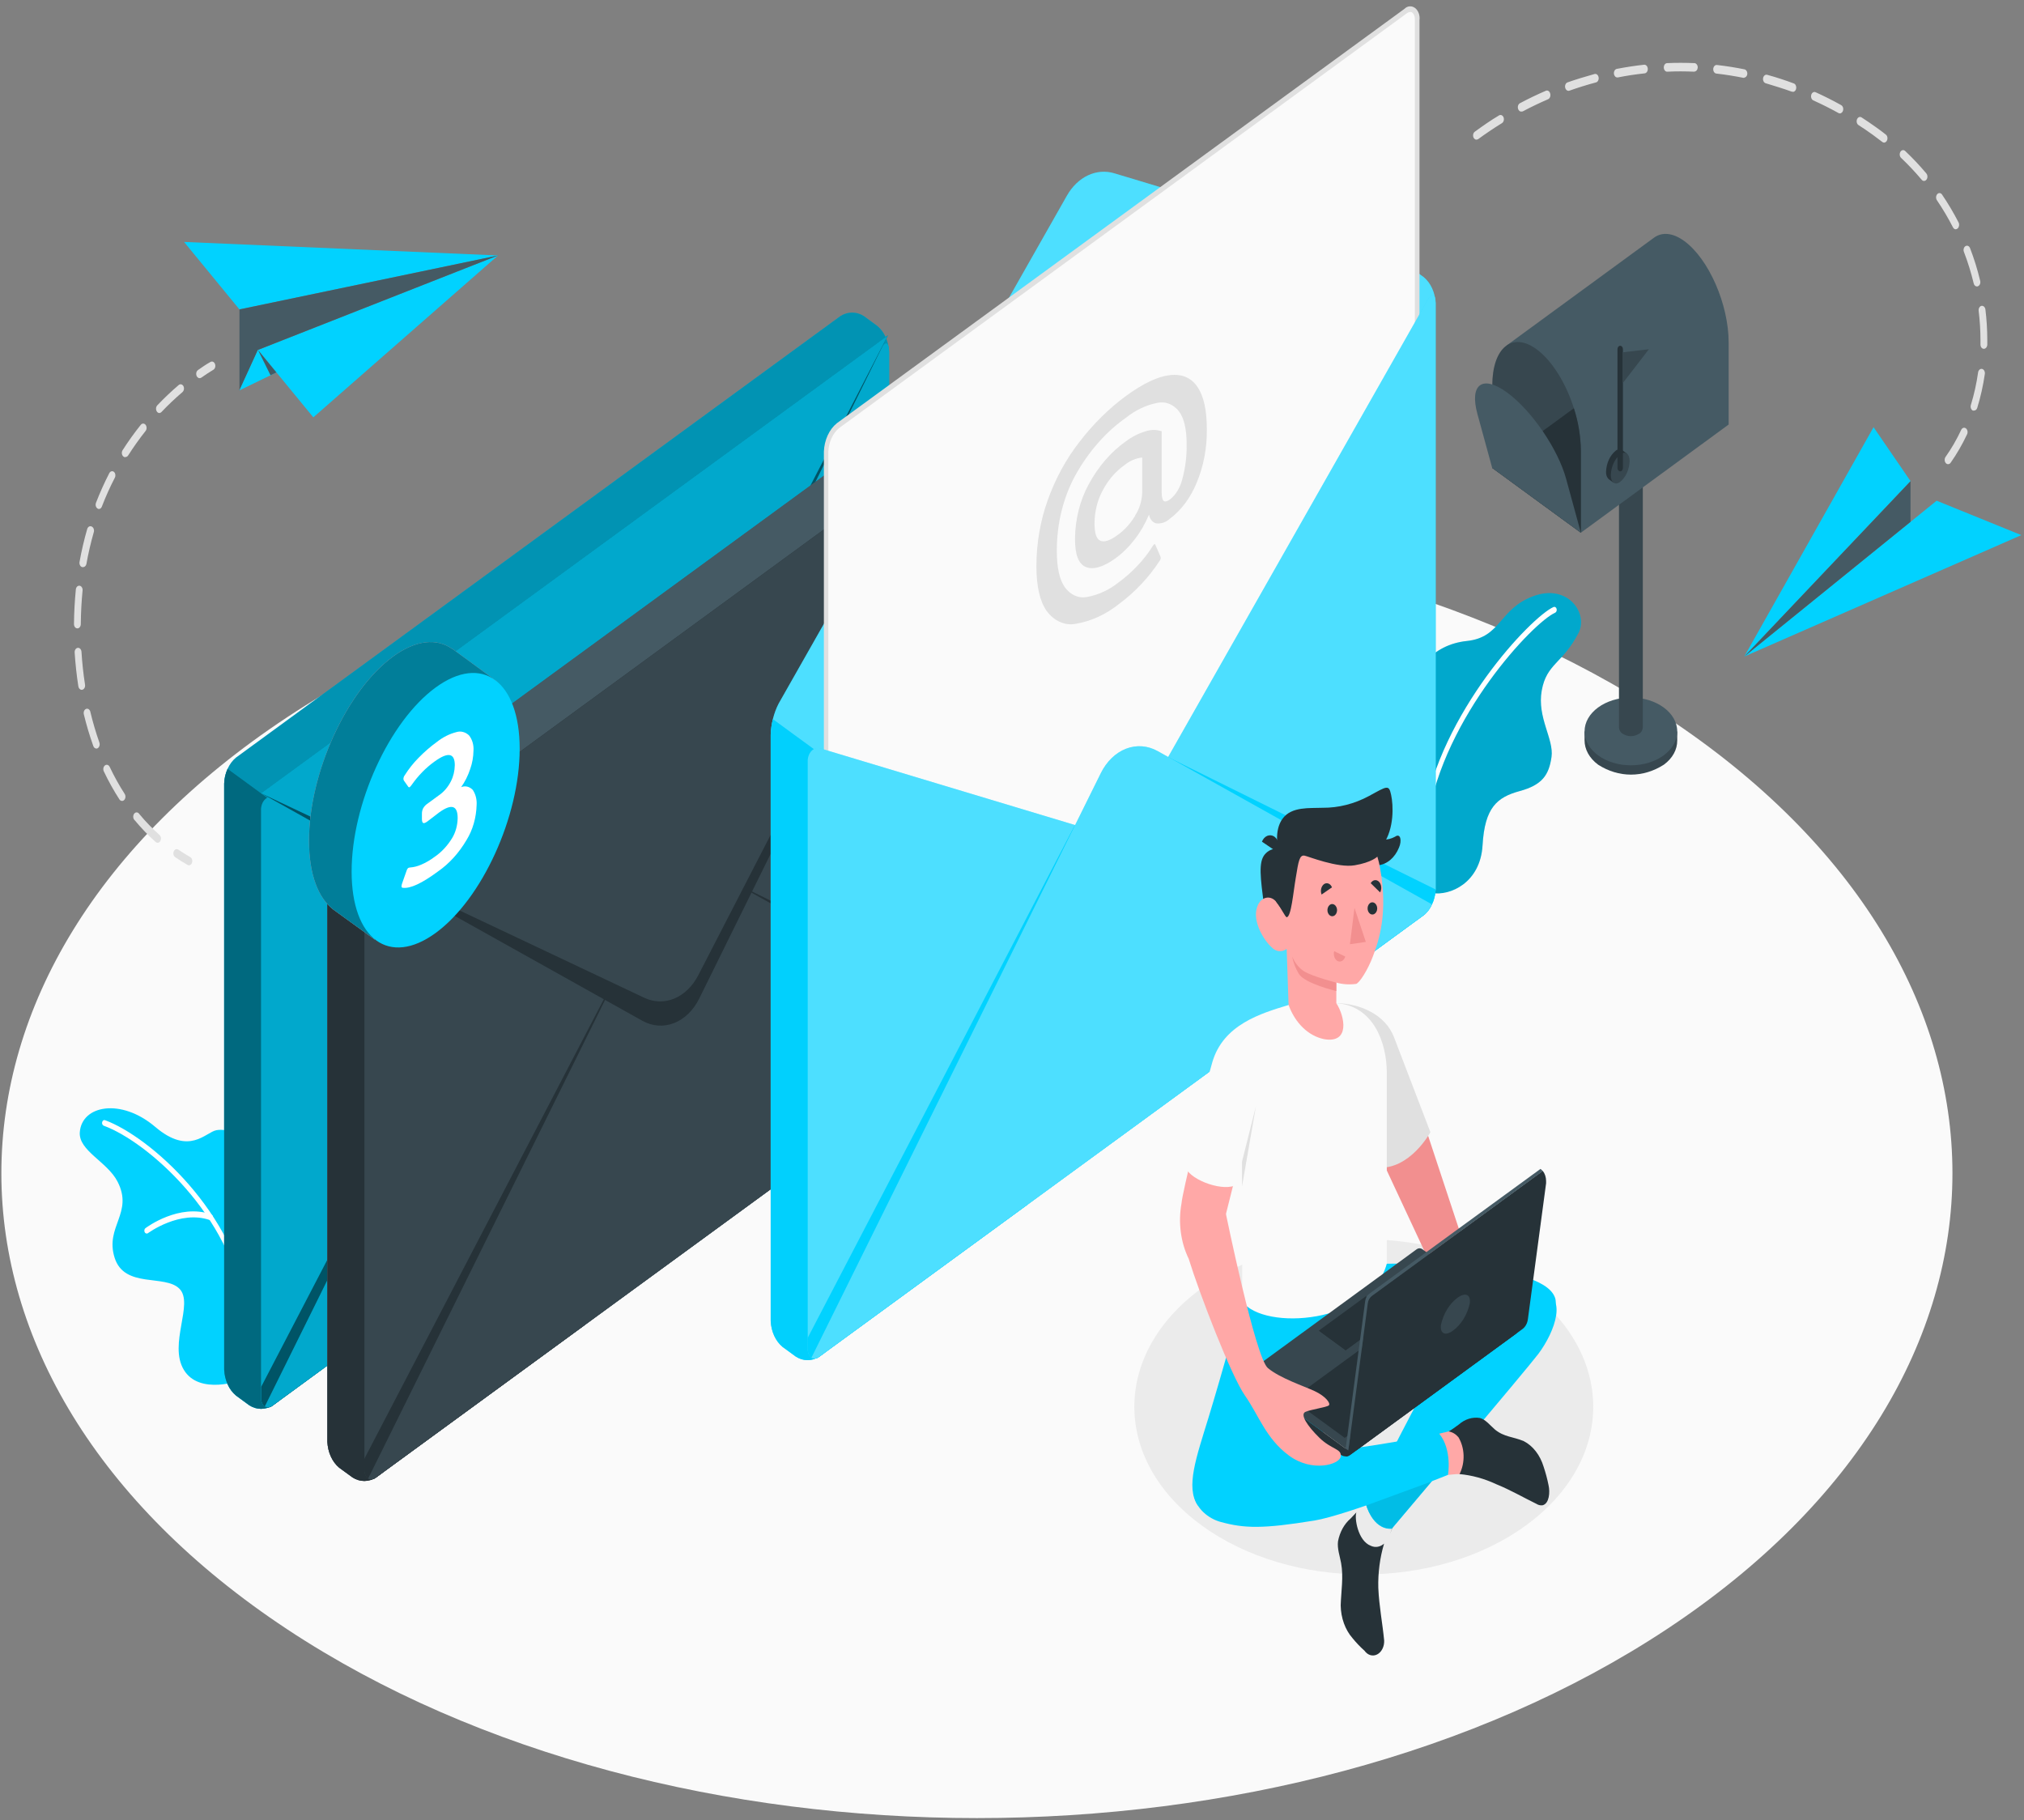 <svg width="248" height="223" viewBox="0 0 248 223" fill="none" xmlns="http://www.w3.org/2000/svg">
<rect x="0" y="0" width="248" height="223" fill="#808080" stroke="none"/>
<path d="M35.178 199.626C81.862 230.482 157.545 230.482 204.223 199.626C250.901 168.771 250.906 118.741 204.223 87.886C157.539 57.03 81.856 57.03 35.178 87.886C-11.5 118.741 -11.505 168.771 35.178 199.626Z" fill="#FAFAFA"/>
<path d="M147.226 157.853C136.245 165.868 136.245 178.874 147.226 186.896C158.208 194.919 176.003 194.919 186.984 186.896C197.966 178.874 197.96 165.868 186.984 157.853C176.009 149.837 158.202 149.83 147.226 157.853Z" fill="#EBEBEB"/>
<path d="M31.607 42.875L61.024 31.3L38.393 51.137L31.607 42.875Z" fill="#01D2FF"/>
<path d="M61.024 31.301L29.339 37.913L22.553 29.644L61.024 31.301Z" fill="#01D2FF"/>
<path d="M29.339 37.912V47.831L31.607 42.875L61.024 31.3L29.339 37.912Z" fill="#455A64"/>
<path d="M29.339 47.831L33.869 45.631L31.607 42.875L29.339 47.831Z" fill="#01D2FF"/>
<path d="M31.607 42.875L33.869 45.631L33.145 45.977L31.607 42.875Z" fill="#455A64"/>
<path d="M24.464 46.336C24.37 46.339 24.279 46.301 24.204 46.229C24.129 46.158 24.076 46.057 24.052 45.942C24.028 45.827 24.036 45.706 24.073 45.597C24.11 45.488 24.175 45.399 24.258 45.342C24.759 44.99 25.266 44.637 25.768 44.362C25.817 44.328 25.872 44.308 25.928 44.301C25.985 44.294 26.041 44.303 26.095 44.325C26.149 44.347 26.199 44.382 26.241 44.429C26.284 44.476 26.319 44.534 26.343 44.598C26.368 44.663 26.381 44.733 26.384 44.804C26.387 44.876 26.378 44.947 26.358 45.014C26.338 45.081 26.307 45.142 26.268 45.194C26.229 45.245 26.182 45.286 26.13 45.314C25.645 45.61 25.149 45.928 24.665 46.273C24.603 46.314 24.534 46.335 24.464 46.336V46.336Z" fill="#E0E0E0"/>
<path d="M19.322 103.268C19.236 103.269 19.153 103.237 19.082 103.177C18.176 102.368 17.318 101.478 16.514 100.512C16.463 100.47 16.42 100.415 16.387 100.35C16.355 100.284 16.334 100.211 16.327 100.135C16.319 100.059 16.325 99.981 16.343 99.908C16.361 99.835 16.392 99.768 16.433 99.711C16.474 99.654 16.525 99.61 16.581 99.58C16.637 99.551 16.697 99.537 16.758 99.54C16.819 99.543 16.878 99.563 16.932 99.598C16.986 99.633 17.034 99.683 17.071 99.743C17.846 100.675 18.675 101.532 19.55 102.309C19.622 102.375 19.676 102.467 19.704 102.574C19.732 102.68 19.732 102.795 19.705 102.902C19.677 103.009 19.624 103.102 19.552 103.168C19.48 103.234 19.394 103.269 19.305 103.268H19.322ZM14.954 98.136C14.892 98.137 14.831 98.12 14.775 98.088C14.719 98.055 14.67 98.006 14.631 97.946C13.929 96.862 13.29 95.714 12.72 94.513C12.662 94.392 12.645 94.248 12.671 94.111C12.698 93.974 12.766 93.856 12.862 93.783C12.957 93.71 13.071 93.688 13.179 93.722C13.288 93.756 13.381 93.842 13.438 93.963C13.988 95.122 14.602 96.229 15.277 97.276C15.347 97.384 15.38 97.522 15.369 97.661C15.359 97.799 15.306 97.927 15.221 98.016C15.147 98.096 15.052 98.139 14.954 98.136V98.136ZM11.817 91.721C11.736 91.722 11.657 91.693 11.588 91.638C11.52 91.583 11.466 91.504 11.433 91.411C10.977 90.135 10.586 88.823 10.263 87.484C10.239 87.354 10.255 87.217 10.308 87.102C10.36 86.986 10.446 86.9 10.547 86.86C10.648 86.821 10.757 86.831 10.852 86.89C10.947 86.948 11.021 87.05 11.059 87.174C11.367 88.469 11.739 89.738 12.174 90.974C12.197 91.037 12.21 91.106 12.212 91.176C12.215 91.246 12.206 91.315 12.187 91.381C12.168 91.446 12.138 91.507 12.101 91.558C12.063 91.609 12.018 91.65 11.967 91.679C11.92 91.706 11.869 91.72 11.817 91.721ZM10.006 84.524C9.91 84.523 9.816 84.479 9.742 84.401C9.668 84.322 9.618 84.214 9.6 84.094C9.387 82.724 9.236 81.34 9.148 79.949C9.139 79.808 9.175 79.669 9.247 79.562C9.319 79.455 9.422 79.389 9.533 79.378C9.644 79.366 9.753 79.411 9.838 79.503C9.923 79.594 9.975 79.724 9.984 79.864C10.066 81.216 10.211 82.56 10.419 83.889C10.43 83.957 10.43 84.028 10.42 84.096C10.409 84.164 10.388 84.229 10.358 84.287C10.327 84.345 10.287 84.394 10.242 84.433C10.195 84.471 10.144 84.497 10.09 84.51L10.006 84.524ZM9.477 76.995C9.422 76.995 9.367 76.981 9.317 76.954C9.266 76.927 9.22 76.887 9.181 76.837C9.143 76.787 9.113 76.728 9.093 76.663C9.073 76.598 9.063 76.529 9.065 76.459C9.078 75.064 9.152 73.671 9.288 72.286C9.288 72.212 9.301 72.138 9.326 72.071C9.35 72.003 9.386 71.943 9.43 71.894C9.474 71.845 9.526 71.808 9.582 71.787C9.638 71.764 9.698 71.758 9.756 71.767C9.814 71.776 9.87 71.8 9.921 71.838C9.971 71.877 10.014 71.928 10.048 71.989C10.082 72.05 10.105 72.119 10.116 72.192C10.127 72.265 10.126 72.341 10.112 72.413C9.983 73.76 9.913 75.116 9.9 76.473C9.9 76.543 9.888 76.611 9.867 76.675C9.845 76.739 9.813 76.797 9.774 76.845C9.735 76.894 9.688 76.932 9.637 76.957C9.586 76.983 9.532 76.996 9.477 76.995V76.995ZM10.157 69.487C10.125 69.494 10.093 69.494 10.062 69.487C9.954 69.457 9.861 69.374 9.801 69.256C9.742 69.139 9.721 68.996 9.744 68.86C9.989 67.494 10.301 66.15 10.681 64.835C10.699 64.766 10.728 64.703 10.767 64.649C10.805 64.596 10.852 64.553 10.905 64.523C10.957 64.493 11.013 64.477 11.071 64.476C11.128 64.475 11.185 64.489 11.238 64.517C11.291 64.542 11.341 64.579 11.383 64.628C11.425 64.677 11.458 64.737 11.482 64.802C11.505 64.868 11.518 64.939 11.519 65.011C11.52 65.084 11.51 65.155 11.488 65.222C11.123 66.494 10.821 67.794 10.586 69.114C10.558 69.228 10.501 69.328 10.423 69.395C10.345 69.463 10.251 69.496 10.157 69.487V69.487ZM12.14 62.367C12.076 62.371 12.012 62.351 11.956 62.311C11.906 62.282 11.862 62.24 11.825 62.188C11.788 62.137 11.76 62.076 11.741 62.011C11.723 61.945 11.716 61.875 11.719 61.806C11.723 61.736 11.737 61.668 11.761 61.606C12.248 60.35 12.795 59.133 13.399 57.962C13.46 57.852 13.552 57.776 13.655 57.749C13.758 57.721 13.866 57.745 13.957 57.813C14.045 57.888 14.107 58.003 14.13 58.135C14.152 58.266 14.134 58.404 14.079 58.518C13.491 59.65 12.961 60.827 12.491 62.043C12.462 62.133 12.414 62.211 12.352 62.269C12.29 62.326 12.217 62.36 12.14 62.367V62.367ZM15.344 56.023C15.251 56.024 15.16 55.984 15.088 55.91C15.044 55.867 15.008 55.813 14.981 55.752C14.954 55.691 14.937 55.624 14.931 55.554C14.925 55.485 14.929 55.414 14.945 55.347C14.96 55.28 14.986 55.217 15.021 55.163C15.717 54.075 16.461 53.037 17.249 52.054C17.328 51.955 17.434 51.899 17.544 51.899C17.655 51.899 17.762 51.955 17.84 52.054C17.918 52.153 17.962 52.288 17.962 52.428C17.962 52.568 17.918 52.702 17.84 52.801C17.081 53.76 16.363 54.769 15.689 55.825C15.646 55.886 15.592 55.933 15.532 55.962C15.472 55.991 15.408 56.002 15.344 55.995V56.023ZM19.534 50.609C19.473 50.609 19.413 50.592 19.358 50.559C19.303 50.526 19.255 50.478 19.216 50.419C19.145 50.31 19.111 50.172 19.12 50.032C19.13 49.892 19.182 49.763 19.266 49.671C20.114 48.779 20.998 47.941 21.913 47.162C22.002 47.092 22.11 47.068 22.213 47.094C22.316 47.12 22.408 47.195 22.47 47.303C22.532 47.42 22.555 47.563 22.534 47.702C22.513 47.84 22.45 47.963 22.358 48.043C21.466 48.801 20.605 49.618 19.779 50.489C19.709 50.56 19.623 50.602 19.534 50.609V50.609Z" fill="#E0E0E0"/>
<path d="M23.155 106.025C23.095 106.026 23.036 106.009 22.982 105.976C22.464 105.68 21.951 105.363 21.461 105.024C21.413 104.992 21.371 104.949 21.336 104.896C21.302 104.843 21.275 104.783 21.259 104.717C21.243 104.652 21.238 104.583 21.243 104.515C21.248 104.446 21.263 104.38 21.288 104.319C21.34 104.198 21.428 104.108 21.532 104.067C21.636 104.026 21.748 104.038 21.846 104.101C22.325 104.425 22.821 104.735 23.322 105.024C23.408 105.075 23.478 105.161 23.52 105.268C23.562 105.376 23.574 105.498 23.554 105.616C23.534 105.733 23.483 105.838 23.41 105.914C23.336 105.989 23.244 106.031 23.149 106.032L23.155 106.025Z" fill="#E0E0E0"/>
<path d="M213.728 80.441L237.295 61.351L247.675 65.567L213.728 80.441Z" fill="#01D2FF"/>
<path d="M213.728 80.442L234.097 58.955L229.567 52.343L213.728 80.442Z" fill="#01D2FF"/>
<path d="M234.097 58.956V63.94L213.728 80.442L234.097 58.956Z" fill="#455A64"/>
<path d="M238.693 56.875C238.592 56.876 238.495 56.828 238.42 56.741C238.338 56.648 238.288 56.517 238.281 56.378C238.273 56.238 238.309 56.1 238.381 55.994C239.107 54.97 239.751 53.858 240.304 52.674C240.36 52.552 240.452 52.464 240.559 52.428C240.667 52.392 240.781 52.412 240.877 52.483C240.973 52.554 241.043 52.671 241.071 52.807C241.1 52.943 241.084 53.088 241.028 53.209C240.444 54.451 239.769 55.619 239.011 56.699C238.971 56.755 238.922 56.8 238.867 56.831C238.813 56.861 238.753 56.876 238.693 56.875ZM241.88 50.305C241.83 50.315 241.78 50.315 241.73 50.305C241.677 50.28 241.629 50.241 241.588 50.191C241.548 50.142 241.516 50.082 241.494 50.016C241.472 49.95 241.461 49.879 241.461 49.808C241.461 49.736 241.473 49.666 241.496 49.6C241.89 48.316 242.184 46.987 242.376 45.631C242.396 45.493 242.459 45.37 242.55 45.29C242.642 45.21 242.754 45.18 242.864 45.205C242.973 45.23 243.07 45.309 243.133 45.425C243.196 45.541 243.221 45.683 243.201 45.822C242.995 47.242 242.684 48.635 242.27 49.981C242.239 50.078 242.185 50.162 242.115 50.219C242.045 50.277 241.964 50.307 241.88 50.305V50.305ZM243.073 42.741C243.018 42.74 242.964 42.726 242.914 42.698C242.864 42.67 242.818 42.631 242.781 42.581C242.743 42.531 242.713 42.472 242.693 42.408C242.674 42.343 242.664 42.274 242.666 42.205C242.666 42.022 242.666 41.839 242.666 41.656C242.663 40.459 242.589 39.264 242.443 38.081C242.427 37.942 242.455 37.801 242.52 37.687C242.586 37.574 242.684 37.498 242.794 37.475C242.904 37.457 243.015 37.493 243.104 37.575C243.193 37.658 243.254 37.781 243.273 37.919C243.424 39.156 243.5 40.405 243.502 41.656C243.502 41.846 243.502 42.036 243.502 42.227C243.497 42.366 243.45 42.498 243.37 42.594C243.29 42.69 243.183 42.743 243.073 42.741V42.741ZM242.231 35.099C242.142 35.099 242.054 35.062 241.983 34.993C241.912 34.924 241.86 34.828 241.836 34.719C241.516 33.396 241.116 32.107 240.638 30.863C240.613 30.8 240.599 30.733 240.596 30.663C240.592 30.594 240.6 30.524 240.618 30.458C240.636 30.393 240.664 30.332 240.701 30.281C240.738 30.229 240.783 30.187 240.833 30.158C240.933 30.097 241.047 30.089 241.152 30.136C241.256 30.182 241.342 30.279 241.39 30.405C241.888 31.697 242.304 33.039 242.632 34.416C242.649 34.482 242.654 34.551 242.649 34.62C242.644 34.69 242.628 34.756 242.602 34.818C242.576 34.879 242.541 34.932 242.498 34.976C242.455 35.02 242.406 35.052 242.354 35.071C242.315 35.091 242.273 35.1 242.231 35.099V35.099ZM239.646 28.099C239.576 28.1 239.506 28.078 239.445 28.035C239.383 27.991 239.332 27.929 239.295 27.853C238.698 26.693 238.041 25.583 237.328 24.532C237.292 24.48 237.265 24.419 237.248 24.352C237.231 24.286 237.224 24.216 237.228 24.147C237.232 24.078 237.247 24.01 237.272 23.948C237.297 23.886 237.331 23.831 237.373 23.785C237.414 23.74 237.462 23.705 237.514 23.684C237.566 23.662 237.62 23.654 237.675 23.659C237.729 23.664 237.782 23.683 237.831 23.714C237.879 23.746 237.923 23.789 237.958 23.842C238.698 24.93 239.379 26.079 239.997 27.282C240.049 27.398 240.064 27.534 240.042 27.664C240.019 27.794 239.96 27.909 239.875 27.987C239.808 28.049 239.729 28.085 239.646 28.092V28.099ZM235.746 22.171C235.64 22.17 235.538 22.117 235.462 22.023C234.66 21.073 233.817 20.178 232.938 19.344C232.894 19.302 232.857 19.25 232.829 19.191C232.801 19.131 232.783 19.065 232.775 18.996C232.767 18.927 232.77 18.857 232.784 18.79C232.798 18.723 232.822 18.659 232.854 18.604C232.887 18.548 232.929 18.502 232.976 18.466C233.023 18.431 233.075 18.407 233.13 18.398C233.184 18.388 233.239 18.392 233.292 18.409C233.346 18.426 233.396 18.456 233.439 18.498C234.345 19.355 235.212 20.275 236.036 21.254C236.098 21.327 236.141 21.422 236.159 21.526C236.178 21.63 236.171 21.739 236.14 21.839C236.108 21.938 236.054 22.023 235.984 22.082C235.913 22.141 235.831 22.172 235.746 22.171V22.171ZM230.86 17.476C230.781 17.475 230.703 17.446 230.637 17.391C230.258 17.095 229.863 16.799 229.461 16.51C228.904 16.115 228.347 15.721 227.757 15.347C227.703 15.32 227.654 15.278 227.613 15.226C227.573 15.173 227.541 15.111 227.521 15.042C227.5 14.973 227.492 14.899 227.495 14.826C227.498 14.753 227.514 14.681 227.54 14.616C227.566 14.55 227.603 14.492 227.648 14.446C227.694 14.4 227.746 14.366 227.802 14.346C227.858 14.327 227.916 14.322 227.974 14.333C228.031 14.344 228.086 14.37 228.135 14.409C228.72 14.79 229.305 15.185 229.874 15.594C230.286 15.883 230.687 16.186 231.077 16.496C231.167 16.569 231.232 16.682 231.258 16.814C231.284 16.945 231.269 17.083 231.216 17.201C231.18 17.282 231.129 17.349 231.066 17.397C231.004 17.445 230.933 17.472 230.86 17.476V17.476ZM180.912 17.116C180.838 17.115 180.766 17.09 180.702 17.043C180.639 16.996 180.586 16.929 180.549 16.849C180.497 16.73 180.483 16.589 180.511 16.457C180.539 16.325 180.607 16.213 180.7 16.144C181.669 15.439 182.667 14.734 183.675 14.142C183.774 14.081 183.888 14.071 183.993 14.116C184.097 14.161 184.183 14.256 184.232 14.381C184.279 14.508 184.284 14.652 184.248 14.784C184.211 14.915 184.136 15.024 184.037 15.086C183.045 15.7 182.065 16.355 181.112 17.053C181.05 17.091 180.981 17.108 180.912 17.102V17.116ZM225.428 13.895C225.37 13.895 225.312 13.878 225.261 13.845C224.258 13.289 223.221 12.767 222.185 12.302C222.08 12.254 221.995 12.155 221.947 12.028C221.899 11.9 221.894 11.754 221.932 11.621C221.969 11.489 222.047 11.38 222.148 11.32C222.249 11.26 222.364 11.253 222.469 11.301C223.522 11.78 224.575 12.309 225.6 12.88C225.69 12.928 225.763 13.014 225.808 13.123C225.853 13.232 225.866 13.357 225.845 13.477C225.825 13.598 225.772 13.705 225.696 13.781C225.62 13.857 225.525 13.898 225.428 13.895V13.895ZM186.399 13.676C186.317 13.677 186.236 13.646 186.168 13.589C186.099 13.531 186.046 13.448 186.015 13.352C185.992 13.287 185.98 13.218 185.979 13.147C185.978 13.076 185.988 13.006 186.008 12.94C186.029 12.874 186.06 12.814 186.1 12.764C186.139 12.714 186.186 12.674 186.238 12.647C187.269 12.097 188.327 11.59 189.386 11.132C189.439 11.104 189.496 11.09 189.554 11.091C189.611 11.093 189.668 11.109 189.72 11.14C189.773 11.17 189.819 11.214 189.858 11.268C189.896 11.323 189.925 11.386 189.943 11.456C189.963 11.524 189.972 11.596 189.97 11.669C189.968 11.741 189.954 11.812 189.93 11.878C189.905 11.944 189.871 12.003 189.828 12.051C189.785 12.1 189.735 12.137 189.681 12.161C188.639 12.612 187.592 13.112 186.583 13.648C186.523 13.669 186.461 13.674 186.399 13.662V13.676ZM219.678 11.237C219.639 11.244 219.6 11.244 219.561 11.237C218.508 10.85 217.427 10.532 216.352 10.201C216.298 10.186 216.247 10.158 216.202 10.118C216.157 10.079 216.118 10.028 216.088 9.969C216.059 9.911 216.038 9.845 216.028 9.777C216.019 9.708 216.02 9.638 216.031 9.57C216.043 9.502 216.065 9.438 216.097 9.38C216.128 9.323 216.168 9.274 216.214 9.237C216.261 9.199 216.312 9.173 216.367 9.161C216.421 9.149 216.476 9.15 216.53 9.165C217.644 9.468 218.725 9.827 219.795 10.222C219.891 10.258 219.975 10.336 220.029 10.443C220.084 10.55 220.106 10.678 220.092 10.804C220.077 10.93 220.028 11.046 219.952 11.129C219.876 11.212 219.778 11.258 219.678 11.258V11.237ZM192.183 11.132C192.091 11.131 192.003 11.093 191.931 11.023C191.858 10.953 191.806 10.855 191.781 10.744C191.766 10.678 191.761 10.608 191.767 10.54C191.773 10.471 191.79 10.405 191.817 10.345C191.843 10.284 191.879 10.231 191.921 10.188C191.964 10.146 192.013 10.114 192.066 10.095C193.141 9.715 194.244 9.39 195.342 9.08C195.397 9.058 195.456 9.05 195.514 9.058C195.572 9.066 195.628 9.089 195.679 9.127C195.729 9.164 195.773 9.214 195.807 9.274C195.841 9.333 195.865 9.402 195.877 9.474C195.89 9.546 195.89 9.621 195.878 9.693C195.865 9.765 195.842 9.834 195.807 9.894C195.773 9.953 195.729 10.004 195.679 10.041C195.628 10.078 195.572 10.101 195.514 10.109C194.433 10.398 193.353 10.737 192.294 11.11L192.183 11.132ZM213.705 9.538H213.622C212.535 9.32 211.427 9.144 210.335 9.017C210.277 9.016 210.22 9 210.168 8.97C210.115 8.94 210.068 8.897 210.03 8.843C209.991 8.789 209.961 8.726 209.943 8.657C209.925 8.588 209.918 8.515 209.923 8.442C209.928 8.369 209.945 8.299 209.972 8.235C210 8.171 210.037 8.115 210.083 8.07C210.128 8.026 210.18 7.993 210.236 7.976C210.292 7.958 210.35 7.954 210.407 7.966C211.521 8.093 212.636 8.269 213.75 8.495C213.858 8.519 213.955 8.596 214.02 8.709C214.084 8.823 214.111 8.963 214.095 9.101C214.076 9.215 214.027 9.318 213.956 9.393C213.886 9.468 213.797 9.512 213.705 9.517V9.538ZM198.166 9.489C198.067 9.489 197.971 9.444 197.896 9.363C197.82 9.281 197.77 9.169 197.754 9.045C197.738 8.906 197.766 8.764 197.832 8.651C197.897 8.537 197.995 8.461 198.105 8.439C199.219 8.227 200.334 8.051 201.448 7.931C201.503 7.925 201.558 7.933 201.611 7.954C201.663 7.975 201.712 8.009 201.754 8.053C201.796 8.098 201.831 8.153 201.856 8.215C201.882 8.277 201.897 8.344 201.902 8.414C201.907 8.483 201.901 8.553 201.884 8.62C201.868 8.686 201.841 8.748 201.805 8.801C201.77 8.855 201.726 8.899 201.678 8.931C201.629 8.963 201.575 8.982 201.52 8.988C200.406 9.108 199.32 9.27 198.233 9.489H198.166ZM207.61 8.784C206.496 8.735 205.381 8.728 204.295 8.784C204.24 8.788 204.185 8.778 204.134 8.754C204.082 8.73 204.035 8.693 203.995 8.646C203.955 8.599 203.923 8.541 203.901 8.478C203.878 8.414 203.867 8.346 203.866 8.276C203.864 8.207 203.873 8.137 203.892 8.072C203.911 8.007 203.941 7.947 203.979 7.896C204.017 7.846 204.062 7.805 204.113 7.777C204.163 7.749 204.218 7.735 204.273 7.734C205.387 7.684 206.501 7.691 207.616 7.734C207.671 7.735 207.725 7.751 207.775 7.779C207.825 7.808 207.87 7.848 207.908 7.898C207.946 7.949 207.975 8.008 207.995 8.073C208.014 8.138 208.024 8.207 208.022 8.276C208.014 8.409 207.967 8.532 207.891 8.623C207.815 8.715 207.715 8.767 207.61 8.77V8.784Z" fill="#E0E0E0"/>
<path d="M205.509 90.749V89.621H205.292C204.961 88.857 204.459 88.234 203.849 87.83C202.604 87.031 201.228 86.614 199.832 86.614C198.436 86.614 197.06 87.031 195.815 87.83C195.205 88.234 194.703 88.857 194.372 89.621H194.155V90.713C194.155 91.792 194.712 92.878 195.826 93.703C197.072 94.498 198.448 94.913 199.843 94.913C201.239 94.913 202.615 94.498 203.86 93.703C204.963 92.906 205.515 91.82 205.509 90.749Z" fill="#37474F"/>
<path d="M199.832 93.772C202.968 93.772 205.509 91.913 205.509 89.62C205.509 87.326 202.968 85.468 199.832 85.468C196.697 85.468 194.155 87.326 194.155 89.62C194.155 91.913 196.697 93.772 199.832 93.772Z" fill="#455A64"/>
<path d="M198.372 55.05V89.135C198.384 89.296 198.43 89.451 198.504 89.584C198.578 89.716 198.679 89.821 198.796 89.889C199.116 90.094 199.47 90.201 199.829 90.201C200.188 90.201 200.542 90.094 200.863 89.889C200.981 89.823 201.083 89.718 201.159 89.586C201.234 89.453 201.28 89.297 201.292 89.135V55.05H198.372Z" fill="#37474F"/>
<path d="M206.379 29.538C204.958 28.501 203.666 28.417 202.696 29.101L184.65 42.297L193.704 65.271L211.811 52.018V41.966C211.811 37.292 209.376 31.73 206.379 29.538Z" fill="#455A64"/>
<path d="M193.704 55.212V65.272L182.845 57.334V47.282C182.845 42.608 185.274 40.599 188.272 42.791C190.194 44.201 191.882 46.978 192.846 50.024C193.385 51.67 193.676 53.43 193.704 55.212Z" fill="#37474F"/>
<path d="M193.704 55.212V65.272L182.845 57.334L192.846 50.024C193.385 51.67 193.676 53.43 193.704 55.212Z" fill="#263238"/>
<path d="M191.893 58.658C190.895 55.007 187.653 50.27 184.65 48.084C181.647 45.899 180.031 47.076 181.028 50.728L182.839 57.34L193.704 65.278C193.704 65.278 192.896 62.31 191.893 58.658Z" fill="#455A64"/>
<path d="M199.364 55.593L198.757 55.149C198.627 55.073 198.483 55.042 198.34 55.059C198.197 55.077 198.06 55.142 197.944 55.247C197.608 55.525 197.329 55.899 197.128 56.339C196.928 56.778 196.812 57.271 196.79 57.778C196.775 57.96 196.799 58.143 196.858 58.309C196.918 58.475 197.012 58.618 197.13 58.723V58.723L197.687 59.132L197.793 58.913C197.909 58.881 198.02 58.827 198.122 58.751C198.457 58.475 198.737 58.102 198.937 57.664C199.137 57.225 199.253 56.733 199.275 56.227C199.275 56.101 199.261 55.976 199.236 55.854L199.364 55.593Z" fill="#263238"/>
<path d="M198.523 55.678C198.187 55.954 197.908 56.327 197.708 56.765C197.507 57.204 197.392 57.696 197.37 58.202C197.37 59.132 197.888 59.506 198.523 59.041C198.859 58.765 199.138 58.392 199.339 57.954C199.539 57.515 199.655 57.023 199.676 56.517C199.693 55.586 199.136 55.213 198.523 55.678Z" fill="#37474F"/>
<path d="M198.523 57.756C198.479 57.756 198.436 57.745 198.395 57.724C198.354 57.702 198.318 57.671 198.287 57.632C198.255 57.593 198.231 57.546 198.214 57.495C198.197 57.443 198.189 57.388 198.189 57.333V42.79C198.189 42.678 198.224 42.57 198.287 42.491C198.349 42.411 198.434 42.367 198.523 42.367C198.612 42.367 198.697 42.411 198.759 42.491C198.822 42.57 198.857 42.678 198.857 42.79V57.333C198.857 57.445 198.822 57.553 198.759 57.632C198.697 57.711 198.612 57.756 198.523 57.756V57.756Z" fill="#263238"/>
<path d="M198.824 43.171V46.964L202.038 42.791L198.824 43.171Z" fill="#37474F"/>
<path d="M29.807 168.977C29.529 169.168 24.414 171 22.52 167.835C20.625 164.67 23.773 159.735 21.996 157.917C20.219 156.098 15.238 157.917 14.04 154.096C12.842 150.275 16.391 148.626 14.396 144.769C13.137 142.337 9.616 140.998 9.778 138.735C10.012 135.429 14.825 134.506 19.026 138.08C23.227 141.654 25.188 138.721 26.52 138.481C27.852 138.242 30.727 138.77 30.637 144.692C30.548 150.613 29.807 168.977 29.807 168.977Z" fill="#01D2FF"/>
<path d="M30.147 160.579C30.081 160.579 30.016 160.549 29.965 160.495C29.915 160.441 29.88 160.366 29.869 160.283C28.403 149.004 18.079 139.889 12.708 137.93C12.673 137.917 12.64 137.896 12.611 137.868C12.582 137.839 12.558 137.803 12.54 137.762C12.522 137.721 12.511 137.676 12.508 137.63C12.504 137.584 12.508 137.537 12.519 137.493C12.54 137.403 12.588 137.327 12.652 137.282C12.717 137.237 12.793 137.227 12.864 137.253C18.352 139.262 28.916 148.631 30.42 160.171C30.431 160.262 30.414 160.356 30.371 160.431C30.328 160.506 30.264 160.557 30.192 160.572L30.147 160.579Z" fill="white"/>
<path d="M17.968 151.142C17.907 151.142 17.847 151.118 17.798 151.071C17.749 151.024 17.713 150.959 17.697 150.884C17.68 150.809 17.684 150.73 17.706 150.658C17.729 150.586 17.77 150.526 17.823 150.486C17.99 150.359 21.968 147.42 25.879 148.794C25.953 148.818 26.016 148.879 26.055 148.962C26.094 149.045 26.105 149.145 26.085 149.238C26.066 149.332 26.018 149.412 25.953 149.461C25.887 149.51 25.808 149.523 25.735 149.499C22.046 148.202 18.146 151.085 18.107 151.113C18.064 151.14 18.015 151.149 17.968 151.142V151.142Z" fill="white"/>
<path d="M175.457 109.416C177.652 109.797 181.391 108.189 181.658 103.565C181.926 98.941 183.435 97.686 186.204 96.931C188.974 96.177 189.787 94.958 190.105 92.758C190.422 90.559 188.316 87.929 188.907 84.616C189.497 81.303 191.47 81.31 193.408 77.567C194.651 75.156 192.105 71.476 187.865 73.055C183.625 74.634 183.965 78.096 179.725 78.54C175.485 78.984 172.827 82.24 172.744 86.294C172.66 90.347 175.457 109.416 175.457 109.416Z" fill="#01D2FF"/>
<path opacity="0.2" d="M175.457 109.416C177.652 109.797 181.391 108.189 181.658 103.565C181.926 98.941 183.435 97.686 186.204 96.931C188.974 96.177 189.787 94.958 190.105 92.758C190.422 90.559 188.316 87.929 188.907 84.616C189.497 81.303 191.47 81.31 193.408 77.567C194.651 75.156 192.105 71.476 187.865 73.055C183.625 74.634 183.965 78.096 179.725 78.54C175.485 78.984 172.827 82.24 172.744 86.294C172.66 90.347 175.457 109.416 175.457 109.416Z" fill="black"/>
<path d="M174.655 100.547H174.621C174.586 100.538 174.551 100.52 174.521 100.494C174.491 100.468 174.465 100.435 174.445 100.396C174.424 100.358 174.41 100.315 174.404 100.269C174.397 100.224 174.397 100.177 174.404 100.132C176.454 87.309 187.636 75.571 190.361 74.373C190.435 74.342 190.515 74.35 190.585 74.394C190.654 74.438 190.707 74.516 190.731 74.609C190.756 74.703 190.75 74.805 190.715 74.892C190.68 74.98 190.619 75.047 190.545 75.078C187.881 76.248 176.956 87.767 174.945 100.308C174.924 100.383 174.884 100.447 174.832 100.49C174.779 100.533 174.717 100.553 174.655 100.547V100.547Z" fill="white"/>
<path d="M27.467 96.001C27.494 95.365 27.64 94.747 27.892 94.196C28.143 93.644 28.494 93.176 28.916 92.829L102.966 38.732C103.415 38.446 103.91 38.298 104.412 38.298C104.914 38.298 105.409 38.446 105.858 38.732L107.491 39.93C107.913 40.276 108.265 40.744 108.517 41.295C108.768 41.847 108.913 42.466 108.939 43.102V114.922C108.911 115.557 108.765 116.175 108.513 116.726C108.262 117.277 107.911 117.746 107.491 118.094L33.44 172.184C32.991 172.473 32.495 172.623 31.991 172.623C31.488 172.623 30.992 172.473 30.543 172.184L28.916 170.993C28.495 170.645 28.144 170.176 27.893 169.625C27.641 169.074 27.495 168.456 27.467 167.821V96.001Z" fill="#01D2FF"/>
<path opacity="0.3" d="M27.467 96.001C27.494 95.365 27.64 94.747 27.892 94.196C28.143 93.644 28.494 93.176 28.916 92.829L102.966 38.732C103.415 38.446 103.91 38.298 104.412 38.298C104.914 38.298 105.409 38.446 105.858 38.732L107.491 39.93C107.913 40.276 108.265 40.744 108.517 41.295C108.768 41.847 108.913 42.466 108.939 43.102V114.922C108.911 115.557 108.765 116.175 108.513 116.726C108.262 117.277 107.911 117.746 107.491 118.094L33.44 172.184C32.991 172.473 32.495 172.623 31.991 172.623C31.488 172.623 30.992 172.473 30.543 172.184L28.916 170.993C28.495 170.645 28.144 170.176 27.893 169.625C27.641 169.074 27.495 168.456 27.467 167.821V96.001Z" fill="black"/>
<path d="M34.253 98.849L27.891 94.196C27.631 94.742 27.485 95.363 27.467 96.001V167.82C27.495 168.456 27.641 169.074 27.893 169.625C28.144 170.176 28.495 170.644 28.916 170.993L30.543 172.184C30.992 172.472 31.488 172.623 31.991 172.623C32.495 172.623 32.991 172.472 33.44 172.184L34.253 171.592V98.849Z" fill="#01D2FF"/>
<path opacity="0.5" d="M34.253 98.849L27.891 94.196C27.631 94.742 27.485 95.363 27.467 96.001V167.82C27.495 168.456 27.641 169.074 27.893 169.625C28.144 170.176 28.495 170.644 28.916 170.993L30.543 172.184C30.992 172.472 31.488 172.623 31.991 172.623C32.495 172.623 32.991 172.472 33.44 172.184L34.253 171.592V98.849Z" fill="black"/>
<path d="M108.939 43.102V114.921C108.92 115.579 108.765 116.218 108.488 116.775C108.274 117.244 107.985 117.652 107.641 117.974L107.585 118.016L107.49 118.094L33.44 172.184C33.298 172.31 33.133 172.39 32.961 172.414C32.789 172.439 32.614 172.408 32.454 172.325C32.299 172.202 32.175 172.028 32.093 171.822C32.012 171.615 31.976 171.385 31.991 171.155V99.307C31.979 99.05 32.016 98.793 32.099 98.557C32.182 98.322 32.309 98.116 32.469 97.957C32.629 97.797 32.817 97.689 33.017 97.642C33.217 97.595 33.423 97.61 33.618 97.686L64.757 107.054L68.835 108.281C69.317 108.395 69.814 108.34 70.272 108.123C70.731 107.905 71.134 107.533 71.437 107.047L76.162 98.722L107.964 42.7C108.499 41.755 108.939 41.932 108.939 43.102Z" fill="#01D2FF"/>
<path opacity="0.2" d="M108.939 43.102V114.921C108.92 115.579 108.765 116.218 108.488 116.775C108.274 117.244 107.985 117.652 107.641 117.974L107.585 118.016L107.49 118.094L33.44 172.184C33.298 172.31 33.133 172.39 32.961 172.414C32.789 172.439 32.614 172.408 32.454 172.325C32.299 172.202 32.175 172.028 32.093 171.822C32.012 171.615 31.976 171.385 31.991 171.155V99.307C31.979 99.05 32.016 98.793 32.099 98.557C32.182 98.322 32.309 98.116 32.469 97.957C32.629 97.797 32.817 97.689 33.017 97.642C33.217 97.595 33.423 97.61 33.618 97.686L64.757 107.054L68.835 108.281C69.317 108.395 69.814 108.34 70.272 108.123C70.731 107.905 71.134 107.533 71.437 107.047L76.162 98.722L107.964 42.7C108.499 41.755 108.939 41.932 108.939 43.102Z" fill="black"/>
<path d="M107.49 118.093L107.585 118.016L107.641 117.973C107.985 117.652 108.274 117.244 108.488 116.775C108.762 116.227 108.917 115.597 108.939 114.949L76.162 98.735L98.114 124.959L107.49 118.093Z" fill="#01D2FF"/>
<path opacity="0.6" d="M107.49 118.093L107.585 118.016L107.641 117.973C107.985 117.652 108.274 117.244 108.488 116.775C108.762 116.227 108.917 115.597 108.939 114.949L76.162 98.735L98.114 124.959L107.49 118.093Z" fill="black"/>
<path d="M31.991 171.155C31.97 171.39 32.001 171.627 32.081 171.84C32.161 172.053 32.286 172.233 32.443 172.361C32.603 172.444 32.778 172.475 32.95 172.45C33.122 172.426 33.287 172.347 33.429 172.22L58.935 153.532L64.757 107.006L31.991 169.936V171.155Z" fill="#01D2FF"/>
<path opacity="0.6" d="M31.991 171.155C31.97 171.39 32.001 171.627 32.081 171.84C32.161 172.053 32.286 172.233 32.443 172.361C32.603 172.444 32.778 172.475 32.95 172.45C33.122 172.426 33.287 172.347 33.429 172.22L58.935 153.532L64.757 107.006L31.991 169.936V171.155Z" fill="black"/>
<path d="M108.488 116.775C108.274 117.244 107.985 117.652 107.641 117.974L107.585 118.016L33.44 172.184C33.298 172.31 33.133 172.39 32.961 172.414C32.789 172.439 32.614 172.408 32.454 172.325L67.916 100.695C68.629 99.261 69.726 98.199 71.007 97.704C72.288 97.21 73.667 97.316 74.892 98.003L108.488 116.775Z" fill="#01D2FF"/>
<path opacity="0.2" d="M108.488 116.775C108.274 117.244 107.985 117.652 107.641 117.974L107.585 118.016L33.44 172.184C33.298 172.31 33.133 172.39 32.961 172.414C32.789 172.439 32.614 172.408 32.454 172.325L67.916 100.695C68.629 99.261 69.726 98.199 71.007 97.704C72.288 97.21 73.667 97.316 74.892 98.003L108.488 116.775Z" fill="black"/>
<path d="M31.991 97.192L66.05 116.226C67.276 116.911 68.656 117.013 69.938 116.515C71.219 116.016 72.315 114.95 73.025 113.512L108.789 41.093L31.991 97.192Z" fill="#01D2FF"/>
<path opacity="0.6" d="M31.991 97.192L66.05 116.226C67.276 116.911 68.656 117.013 69.938 116.515C71.219 116.016 72.315 114.95 73.025 113.512L108.789 41.093L31.991 97.192Z" fill="black"/>
<path d="M31.991 97.192L66.289 113.406C67.475 113.966 68.775 113.999 69.977 113.499C71.179 112.999 72.211 111.997 72.903 110.657L108.789 41.093L31.991 97.192Z" fill="#01D2FF"/>
<path opacity="0.2" d="M31.991 97.192L66.289 113.406C67.475 113.966 68.775 113.999 69.977 113.499C71.179 112.999 72.211 111.997 72.903 110.657L108.789 41.093L31.991 97.192Z" fill="black"/>
<path d="M40.114 104.847C40.14 104.211 40.285 103.591 40.537 103.04C40.789 102.488 41.141 102.02 41.563 101.674L115.614 47.577C116.063 47.289 116.559 47.138 117.062 47.138C117.566 47.138 118.062 47.289 118.511 47.577L120.143 48.769C120.564 49.117 120.914 49.585 121.165 50.136C121.415 50.688 121.56 51.306 121.586 51.941V123.76C121.559 124.395 121.414 125.013 121.163 125.564C120.913 126.115 120.563 126.584 120.143 126.933L46.087 181.023C45.639 181.308 45.143 181.457 44.641 181.457C44.139 181.457 43.644 181.308 43.196 181.023L41.563 179.831C41.142 179.483 40.792 179.014 40.541 178.463C40.289 177.912 40.143 177.294 40.114 176.659V104.847Z" fill="#455A64"/>
<path d="M40.114 104.847C40.14 104.211 40.285 103.591 40.537 103.04C40.789 102.488 41.141 102.02 41.563 101.674L115.614 47.577C116.063 47.289 116.559 47.138 117.062 47.138C117.566 47.138 118.062 47.289 118.511 47.577L120.143 48.769C120.564 49.117 120.914 49.585 121.165 50.136C121.415 50.688 121.56 51.306 121.586 51.941V123.76C121.559 124.395 121.414 125.013 121.163 125.564C120.913 126.115 120.563 126.584 120.143 126.933L46.087 181.023C45.639 181.308 45.143 181.457 44.641 181.457C44.139 181.457 43.644 181.308 43.196 181.023L41.563 179.831C41.142 179.483 40.792 179.014 40.541 178.463C40.289 177.912 40.143 177.294 40.114 176.659V104.847Z" fill="#455A64"/>
<path d="M46.906 107.71L40.538 103.064C40.277 103.61 40.131 104.231 40.114 104.869V176.667C40.143 177.303 40.289 177.921 40.541 178.471C40.792 179.022 41.142 179.491 41.563 179.84L43.196 181.031C43.644 181.316 44.139 181.465 44.641 181.465C45.143 181.465 45.639 181.316 46.087 181.031L46.906 180.432V107.71Z" fill="#263238"/>
<path d="M121.592 51.942V123.762C121.573 124.419 121.417 125.059 121.141 125.616C120.927 126.085 120.638 126.493 120.294 126.814L120.238 126.857L120.143 126.934L46.093 181.024C45.951 181.151 45.786 181.23 45.614 181.255C45.441 181.28 45.267 181.249 45.106 181.165C44.95 181.038 44.824 180.857 44.745 180.644C44.665 180.431 44.634 180.194 44.655 179.96V108.147C44.643 107.89 44.679 107.633 44.763 107.398C44.846 107.163 44.973 106.957 45.133 106.797C45.293 106.638 45.481 106.53 45.681 106.483C45.881 106.435 46.087 106.45 46.282 106.526L77.421 115.895L81.499 117.121C81.981 117.235 82.478 117.181 82.936 116.963C83.395 116.746 83.798 116.374 84.101 115.888L88.82 107.562L120.622 51.541C121.135 50.61 121.592 50.772 121.592 51.942Z" fill="#37474F"/>
<path d="M120.143 126.933L120.238 126.855L120.294 126.813C120.638 126.492 120.927 126.084 121.141 125.615C121.411 125.067 121.565 124.441 121.586 123.796L88.815 107.582L110.761 133.792L120.143 126.933Z" fill="#263238"/>
<path d="M44.644 179.967C44.623 180.201 44.654 180.438 44.734 180.651C44.813 180.864 44.939 181.045 45.096 181.172C45.256 181.256 45.431 181.287 45.603 181.262C45.775 181.237 45.94 181.158 46.082 181.031V181.031L71.577 162.407L77.399 115.881L44.633 178.762L44.644 179.967Z" fill="#263238"/>
<path d="M121.135 125.616C120.921 126.085 120.633 126.493 120.288 126.814L120.233 126.857L46.093 181.024C45.951 181.151 45.786 181.23 45.614 181.255C45.442 181.28 45.267 181.249 45.107 181.165L80.564 109.543C81.275 108.106 82.371 107.041 83.653 106.544C84.934 106.047 86.314 106.151 87.539 106.836L121.135 125.616Z" fill="#37474F"/>
<path d="M44.644 106.038L78.703 125.072C79.928 125.755 81.307 125.856 82.587 125.358C83.867 124.859 84.963 123.794 85.672 122.358L121.436 49.904L44.644 106.038Z" fill="#263238"/>
<path d="M44.644 106.038L78.936 122.252C80.123 122.814 81.424 122.847 82.627 122.348C83.831 121.848 84.863 120.844 85.555 119.503L121.436 49.904L44.644 106.038Z" fill="#37474F"/>
<path d="M94.431 161.857V90.037C94.483 88.675 94.819 87.354 95.406 86.209L130.724 23.984C131.368 22.847 132.265 21.979 133.301 21.489C134.337 21 135.464 20.911 136.54 21.235L169.752 31.224C170.822 31.584 171.855 32.105 172.827 32.775L174.46 33.966C174.879 34.315 175.229 34.784 175.479 35.335C175.73 35.886 175.875 36.504 175.903 37.138V108.958C175.874 109.592 175.729 110.209 175.478 110.76C175.228 111.311 174.879 111.78 174.46 112.13L100.404 166.22C99.955 166.507 99.46 166.657 98.958 166.657C98.455 166.657 97.96 166.507 97.512 166.22L95.879 165.029C95.459 164.681 95.108 164.212 94.856 163.661C94.605 163.11 94.459 162.492 94.431 161.857V161.857Z" fill="#01D2FF"/>
<path opacity="0.3" d="M94.431 161.857V90.037C94.483 88.675 94.819 87.354 95.406 86.209L130.724 23.984C131.368 22.847 132.265 21.979 133.301 21.489C134.337 21 135.464 20.911 136.54 21.235L169.752 31.224C170.822 31.584 171.855 32.105 172.827 32.775L174.46 33.966C174.879 34.315 175.229 34.784 175.479 35.335C175.73 35.886 175.875 36.504 175.903 37.138V108.958C175.874 109.592 175.729 110.209 175.478 110.76C175.228 111.311 174.879 111.78 174.46 112.13L100.404 166.22C99.955 166.507 99.46 166.657 98.958 166.657C98.455 166.657 97.96 166.507 97.512 166.22L95.879 165.029C95.459 164.681 95.108 164.212 94.856 163.661C94.605 163.11 94.459 162.492 94.431 161.857V161.857Z" fill="white"/>
<path d="M101.217 55.326V146.969C101.217 148.132 101.869 148.612 102.666 148.026L172.192 97.27C172.614 96.924 172.965 96.455 173.217 95.904C173.469 95.353 173.614 94.734 173.641 94.098V2.456C173.641 1.285 172.995 0.813 172.192 1.398L102.666 52.154C102.244 52.502 101.893 52.97 101.641 53.521C101.39 54.072 101.244 54.691 101.217 55.326V55.326Z" fill="#FAFAFA"/>
<path d="M102.019 148.639C101.84 148.641 101.663 148.582 101.507 148.47C101.316 148.309 101.163 148.085 101.065 147.824C100.967 147.562 100.927 147.271 100.95 146.982V55.34C100.976 54.641 101.134 53.961 101.41 53.355C101.686 52.749 102.073 52.236 102.537 51.857L172.064 1.101C172.245 0.914 172.468 0.801 172.701 0.778C172.934 0.755 173.168 0.821 173.37 0.97C173.573 1.118 173.735 1.341 173.835 1.609C173.935 1.877 173.968 2.177 173.93 2.469V94.112C173.904 94.809 173.747 95.489 173.47 96.093C173.194 96.698 172.807 97.21 172.343 97.587L102.816 148.343C102.576 148.529 102.301 148.631 102.019 148.639ZM172.838 1.461C172.658 1.474 172.484 1.544 172.331 1.665L102.805 52.456C102.426 52.774 102.111 53.199 101.884 53.697C101.657 54.194 101.524 54.752 101.496 55.325V146.968C101.462 147.133 101.472 147.308 101.525 147.465C101.577 147.623 101.668 147.754 101.785 147.839C101.902 147.925 102.037 147.96 102.171 147.938C102.305 147.917 102.43 147.841 102.526 147.722L172.053 96.966C172.432 96.649 172.747 96.225 172.974 95.727C173.201 95.229 173.334 94.671 173.362 94.097V2.455C173.378 2.289 173.36 2.122 173.31 1.968C173.261 1.813 173.181 1.678 173.078 1.574C173.008 1.509 172.925 1.47 172.838 1.461Z" fill="#E0E0E0"/>
<path d="M99.718 91.785L94.704 88.119C94.542 88.739 94.452 89.385 94.437 90.037V161.856C94.465 162.492 94.611 163.11 94.862 163.661C95.114 164.212 95.464 164.681 95.885 165.029L97.512 166.22C97.96 166.508 98.455 166.659 98.958 166.659C99.46 166.659 99.956 166.508 100.404 166.22L101.1 165.72L99.718 91.785Z" fill="#01D2FF"/>
<g opacity="0.1">
<path opacity="0.1" d="M99.718 91.785L94.704 88.119C94.542 88.739 94.452 89.385 94.437 90.037V161.856C94.465 162.492 94.611 163.11 94.862 163.661C95.114 164.212 95.464 164.681 95.885 165.029L97.512 166.22C97.96 166.508 98.455 166.659 98.958 166.659C99.46 166.659 99.956 166.508 100.404 166.22L101.1 165.72L99.718 91.785Z" fill="black"/>
</g>
<path d="M175.908 37.138V108.958C175.89 109.615 175.734 110.255 175.457 110.812C175.243 111.281 174.955 111.689 174.61 112.01L174.555 112.052L174.46 112.13L100.409 166.22C100.267 166.347 100.103 166.426 99.93 166.451C99.758 166.475 99.584 166.445 99.423 166.361C99.266 166.234 99.141 166.053 99.061 165.84C98.981 165.627 98.951 165.39 98.972 165.156V93.343C98.959 93.086 98.996 92.829 99.079 92.594C99.162 92.359 99.289 92.153 99.449 91.993C99.609 91.834 99.797 91.726 99.998 91.678C100.198 91.631 100.404 91.646 100.599 91.722L131.721 101.091L135.799 102.317C136.281 102.433 136.779 102.379 137.239 102.161C137.699 101.944 138.103 101.571 138.407 101.083L143.131 92.758L174.933 36.736C175.468 35.806 175.908 35.968 175.908 37.138Z" fill="#01D2FF"/>
<path opacity="0.3" d="M175.908 37.138V108.958C175.89 109.615 175.734 110.255 175.457 110.812C175.243 111.281 174.955 111.689 174.61 112.01L174.555 112.052L174.46 112.13L100.409 166.22C100.267 166.347 100.103 166.426 99.93 166.451C99.758 166.475 99.584 166.445 99.423 166.361C99.266 166.234 99.141 166.053 99.061 165.84C98.981 165.627 98.951 165.39 98.972 165.156V93.343C98.959 93.086 98.996 92.829 99.079 92.594C99.162 92.359 99.289 92.153 99.449 91.993C99.609 91.834 99.797 91.726 99.998 91.678C100.198 91.631 100.404 91.646 100.599 91.722L131.721 101.091L135.799 102.317C136.281 102.433 136.779 102.379 137.239 102.161C137.699 101.944 138.103 101.571 138.407 101.083L143.131 92.758L174.933 36.736C175.468 35.806 175.908 35.968 175.908 37.138Z" fill="white"/>
<path d="M174.46 112.129L174.554 112.052L174.61 112.01C174.955 111.688 175.243 111.28 175.457 110.811C175.728 110.262 175.881 109.633 175.903 108.985L143.131 92.772L165.077 118.989L174.46 112.129Z" fill="#01D2FF"/>
<path d="M98.961 165.162C98.939 165.397 98.97 165.634 99.05 165.847C99.13 166.06 99.255 166.24 99.412 166.368C99.572 166.451 99.747 166.482 99.919 166.457C100.092 166.433 100.256 166.353 100.398 166.227V166.227L125.893 147.602L131.715 101.076L98.95 163.957L98.961 165.162Z" fill="#01D2FF"/>
<path d="M175.457 110.81C175.243 111.28 174.955 111.688 174.61 112.009L174.554 112.051L100.409 166.219C100.267 166.346 100.103 166.425 99.93 166.45C99.758 166.474 99.583 166.443 99.423 166.36L134.88 94.738C135.591 93.302 136.686 92.239 137.966 91.742C139.246 91.244 140.625 91.347 141.85 92.031L175.457 110.81Z" fill="#01D2FF"/>
<path opacity="0.3" d="M175.457 110.81C175.243 111.28 174.955 111.688 174.61 112.009L174.554 112.051L100.409 166.219C100.267 166.346 100.103 166.425 99.93 166.45C99.758 166.474 99.583 166.443 99.423 166.36L134.88 94.738C135.591 93.302 136.686 92.239 137.966 91.742C139.246 91.244 140.625 91.347 141.85 92.031L175.457 110.81Z" fill="white"/>
<path d="M131.832 76.432C131.182 76.559 130.518 76.484 129.895 76.214C129.273 75.944 128.712 75.486 128.261 74.881C127.414 73.689 126.991 71.849 126.991 69.375C126.992 66.583 127.465 63.824 128.378 61.282C129.315 58.667 130.609 56.281 132.2 54.233C133.911 51.988 135.861 50.057 137.994 48.495C140.086 46.972 141.87 46.128 143.349 45.964C144.836 45.795 145.956 46.281 146.725 47.409C147.494 48.537 147.873 50.264 147.873 52.576C147.905 54.869 147.475 57.135 146.625 59.16C145.875 60.995 144.732 62.524 143.326 63.573C142.841 64.01 142.246 64.205 141.655 64.123C141.444 64.071 141.25 63.942 141.096 63.753C140.942 63.564 140.834 63.323 140.786 63.059C140.322 64.169 139.732 65.188 139.036 66.083C138.332 67.002 137.529 67.793 136.652 68.43C135.136 69.516 133.927 69.84 133.036 69.467C132.144 69.093 131.721 67.951 131.721 66.048C131.734 63.656 132.316 61.324 133.392 59.358C134.564 57.178 136.12 55.372 137.939 54.085C138.698 53.513 139.523 53.094 140.385 52.844C141.025 52.625 141.7 52.625 142.34 52.844V60.267C142.34 60.866 142.424 61.233 142.585 61.374C142.747 61.515 143.014 61.444 143.393 61.169C144.099 60.589 144.621 59.713 144.87 58.695C145.246 57.32 145.426 55.871 145.399 54.416C145.399 52.565 145.079 51.218 144.441 50.377C144.099 49.955 143.683 49.642 143.226 49.465C142.77 49.289 142.286 49.253 141.816 49.362C140.456 49.625 139.153 50.239 137.989 51.166C135.526 52.895 133.402 55.305 131.777 58.216C130.274 60.948 129.477 64.2 129.492 67.528C129.492 69.554 129.821 71.032 130.478 71.962C130.819 72.428 131.246 72.78 131.72 72.987C132.195 73.193 132.702 73.248 133.197 73.147C134.584 72.898 135.913 72.281 137.097 71.335C137.915 70.737 138.689 70.048 139.41 69.276C140.081 68.575 140.692 67.786 141.231 66.922C141.287 66.831 141.353 66.75 141.426 66.682C141.477 66.647 141.527 66.682 141.571 66.767L142.184 68.177C142.207 68.233 142.223 68.292 142.234 68.353C142.215 68.51 142.154 68.654 142.062 68.762C141.388 69.786 140.642 70.73 139.833 71.582C138.981 72.486 138.069 73.297 137.109 74.007C135.508 75.285 133.708 76.113 131.832 76.432V76.432ZM139.075 63.179C139.606 62.387 139.915 61.396 139.956 60.359V56.059C139.16 56.144 138.394 56.478 137.727 57.032C136.664 57.788 135.759 58.854 135.086 60.14C134.455 61.321 134.116 62.712 134.111 64.137C134.111 65.329 134.345 66.041 134.819 66.252C135.292 66.464 136.022 66.252 137.019 65.498C137.827 64.907 138.533 64.118 139.098 63.179H139.075Z" fill="#E0E0E0"/>
<path d="M60.874 83.494L55.442 79.511H55.403C53.547 78.186 50.99 78.383 48.16 80.449C42.471 84.601 37.864 94.703 37.864 103.007C37.864 107.159 39.011 110.056 40.867 111.466L45.92 115.125L46.834 113.2C47.87 112.906 48.865 112.417 49.787 111.748C55.469 107.589 60.083 97.487 60.083 89.19C60.08 88.069 59.971 86.952 59.76 85.863L60.874 83.494Z" fill="#F28F8F"/>
<path d="M60.874 83.494L55.442 79.511H55.403C53.547 78.186 50.99 78.383 48.16 80.449C42.471 84.601 37.864 94.703 37.864 103.007C37.864 107.159 39.011 110.056 40.867 111.466L45.92 115.125L46.834 113.2C47.87 112.906 48.865 112.417 49.787 111.748C55.469 107.589 60.083 97.487 60.083 89.19C60.08 88.069 59.971 86.952 59.76 85.863L60.874 83.494Z" fill="#01D2FF"/>
<path opacity="0.4" d="M60.874 83.494L55.442 79.511H55.403C53.547 78.186 50.99 78.383 48.16 80.449C42.471 84.601 37.864 94.703 37.864 103.007C37.864 107.159 39.011 110.056 40.867 111.466L45.92 115.125L46.834 113.2C47.87 112.906 48.865 112.417 49.787 111.748C55.469 107.589 60.083 97.487 60.083 89.19C60.08 88.069 59.971 86.952 59.76 85.863L60.874 83.494Z" fill="black"/>
<path d="M53.38 84.236C47.692 88.395 43.084 98.496 43.084 106.794C43.084 115.091 47.692 118.467 53.38 114.315C59.069 110.163 63.676 100.061 63.676 91.757C63.676 83.453 59.069 80.083 53.38 84.236Z" fill="#01D2FF"/>
<path d="M49.358 108.781C49.252 108.781 49.196 108.703 49.196 108.583C49.207 108.451 49.237 108.322 49.285 108.203L49.803 106.729C49.838 106.585 49.906 106.457 49.998 106.363C50.075 106.319 50.159 106.295 50.243 106.292C50.707 106.258 51.165 106.141 51.603 105.947C52.186 105.699 52.746 105.372 53.274 104.974C54.096 104.411 54.817 103.638 55.392 102.704C55.822 101.998 56.062 101.136 56.077 100.244C56.077 98.686 55.325 98.46 53.82 99.539L52.355 100.66C52.115 100.829 51.948 100.893 51.848 100.836C51.748 100.78 51.698 100.611 51.698 100.329V99.743C51.69 99.495 51.742 99.249 51.848 99.039C51.982 98.809 52.156 98.621 52.355 98.489L53.809 97.424C54.392 97.023 54.886 96.444 55.247 95.739C55.549 95.148 55.715 94.462 55.726 93.758C55.726 92.25 54.886 92.109 53.208 93.336C52.175 94.08 51.245 95.032 50.455 96.155C50.381 96.261 50.299 96.358 50.21 96.444C50.177 96.464 50.14 96.469 50.105 96.459C50.069 96.449 50.038 96.424 50.015 96.388L49.519 95.683C49.492 95.651 49.469 95.611 49.454 95.568C49.439 95.524 49.431 95.477 49.43 95.429C49.441 95.267 49.496 95.116 49.586 94.999C50.08 94.218 50.64 93.509 51.258 92.884C51.976 92.143 52.742 91.478 53.547 90.897C54.274 90.324 55.076 89.921 55.915 89.705C56.179 89.624 56.454 89.616 56.721 89.683C56.987 89.75 57.239 89.89 57.459 90.093C57.656 90.334 57.809 90.629 57.906 90.954C58.002 91.28 58.04 91.629 58.016 91.975C58.003 92.751 57.867 93.516 57.615 94.224C57.345 95.041 56.968 95.794 56.5 96.451C56.741 96.349 56.998 96.326 57.247 96.384C57.497 96.442 57.73 96.579 57.927 96.783C58.098 97.036 58.228 97.329 58.31 97.646C58.391 97.963 58.422 98.297 58.4 98.63C58.358 100.192 57.925 101.698 57.163 102.93C56.229 104.516 55.035 105.828 53.664 106.779C51.703 108.231 50.268 108.898 49.358 108.781Z" fill="white"/>
<path d="M146.764 184.458C145.248 182.23 146.597 178.529 148.068 173.729C149.683 168.449 152.179 159.475 152.179 159.475L169.902 154.843C169.902 154.843 188.784 154.385 190.517 158.953C191.921 162.612 179.485 168.117 177.702 168.315L166.788 169.041L165.64 169.746L157.974 182.019L146.764 184.458Z" fill="#01D2FF"/>
<path d="M179.419 162.697C178.042 164.468 176.76 166.352 175.58 168.336C172.387 173.976 167.334 184.219 167.334 184.219C167.334 184.219 168.12 187.461 170.532 187.32C170.532 187.32 187.135 167.702 188.494 165.89C190.55 163.141 192.2 158.608 188.645 158.235C185.09 157.861 180.8 160.808 179.419 162.697Z" fill="#01D2FF"/>
<path d="M175.491 168.448C175.491 168.448 178.455 162.964 181.525 160.694C181.525 160.694 178.471 161.455 173.847 168.575L175.491 168.448Z" fill="#01D2FF"/>
<path opacity="0.1" d="M175.491 168.448C175.491 168.448 178.455 162.964 181.525 160.694C181.525 160.694 178.471 161.455 173.847 168.575L175.491 168.448Z" fill="black"/>
<path d="M177.507 175.384L176.343 175.666L177.424 180.721C177.424 180.721 178.471 180.594 178.833 180.622C179.361 180.464 179.869 180.215 180.343 179.882L180.065 176.794L178.783 175.102L177.507 175.384Z" fill="#FFA8A7"/>
<path d="M186.7 176.577C187.256 176.861 187.76 177.286 188.18 177.827C188.6 178.368 188.927 179.013 189.141 179.721C189.389 180.462 189.592 181.225 189.748 182.005C189.932 182.823 189.843 184.212 189.024 184.437C188.757 184.477 188.488 184.415 188.249 184.261C186.606 183.457 185.001 182.527 183.319 181.85C181.877 181.174 180.367 180.759 178.833 180.616C179.182 179.938 179.356 179.139 179.332 178.33C179.308 177.521 179.087 176.742 178.7 176.098C178.37 175.712 177.953 175.465 177.507 175.393C177.931 175.153 178.326 174.843 178.733 174.554C179.491 173.884 180.418 173.595 181.335 173.743C182.037 173.934 182.572 174.638 183.168 175.153C184.305 176.091 185.402 176.027 186.7 176.577Z" fill="#263238"/>
<path d="M149.154 179.615C150.619 179.044 152.959 178.536 159.901 178.085C166.843 177.634 176.343 175.66 176.343 175.66C177.959 177.627 177.424 180.714 177.424 180.714C177.424 180.714 165.094 185.649 161.077 186.305C154.681 187.348 152.475 187.27 149.589 186.488C146.346 185.607 144.301 181.497 149.154 179.615Z" fill="#01D2FF"/>
<path d="M174.526 137.775L179.741 153.544L176.008 156.449L168.832 141.074L174.526 137.775Z" fill="#F28F8F"/>
<path d="M163.74 122.915C166.593 122.957 169.729 124.269 170.81 127.095L175.267 138.727C175.267 138.727 172.749 143.394 168.749 143.062L163.74 122.915Z" fill="#E0E0E0"/>
<path d="M144.775 147.426C144.808 146.813 145.505 143.817 146.251 140.588L151.667 142.956L150.213 148.758L145.65 154.236C144.661 152.2 144.347 149.753 144.775 147.426Z" fill="#FFA8A7"/>
<path d="M157.907 123.134C154.508 124.17 149.878 125.516 148.536 130.183C147.193 134.85 145.271 143.091 145.271 143.091C146.017 144.726 150.112 146.079 151.533 145.135L152.202 142.315V159.459C154.859 163.118 167.969 162.18 169.924 154.828V131.473C169.924 127.737 168.286 123.246 163.757 122.915L157.907 123.134Z" fill="#FAFAFA"/>
<path d="M152.185 142.329L153.89 135.54L152.185 145.367V142.329Z" fill="#E0E0E0"/>
<path d="M156.615 104.023C156.312 103.973 156.004 104.011 155.715 104.133C155.426 104.255 155.162 104.458 154.943 104.728C154.224 105.658 154.386 107.378 154.943 111.326L157.172 111.643L156.615 104.023Z" fill="#263238"/>
<path d="M169.546 102.881C170.023 102.884 170.495 102.762 170.933 102.522C171.613 102.028 171.791 103.008 171.418 103.854C171.171 104.464 170.805 104.984 170.354 105.364C169.903 105.744 169.383 105.972 168.844 106.026C168.844 105.906 168.208 103.833 168.208 103.833L169.546 102.881Z" fill="#263238"/>
<path d="M157.656 111.687C157.327 111.933 156.854 111.137 156.447 110.594C156.287 110.363 156.084 110.187 155.856 110.084C155.628 109.98 155.383 109.951 155.144 110.001C154.904 110.05 154.679 110.176 154.489 110.366C154.299 110.556 154.15 110.804 154.057 111.087C153.383 112.885 154.915 115.275 155.812 116.064C156.063 116.339 156.377 116.506 156.709 116.541C157.04 116.577 157.371 116.479 157.656 116.262L157.89 123.135C158.287 124.236 158.894 125.196 159.657 125.928C160.419 126.66 161.313 127.141 162.258 127.329C165.445 127.872 164.787 124.545 163.74 122.916V120.4C164.538 120.615 165.358 120.667 166.169 120.555C166.581 120.414 167.573 118.898 168.214 117.199C168.933 115.296 170.131 111.912 169.066 106.181C167.919 100.034 162.698 99.837 159.595 102.325C156.492 104.813 157.656 111.687 157.656 111.687Z" fill="#FFA8A7"/>
<path d="M157.656 112.384C157.489 112.384 156.859 111.065 156.447 110.593C155.89 109.937 156.614 104.023 156.614 104.023C156.614 104.023 156.057 101.774 157.171 100.287C158.286 98.799 160.47 99.046 162.063 98.976C164.016 98.989 165.949 98.497 167.746 97.531C170.008 96.29 170.175 96.121 170.454 97.397C170.732 98.672 170.844 101.528 169.496 103.452L168.76 104.968C168.76 104.968 168.075 105.673 165.974 106.025C163.874 106.378 160.275 104.918 159.846 104.841C159.233 104.735 159.105 105.482 158.776 107.527C158.464 109.324 158.213 112.37 157.656 112.384Z" fill="#263238"/>
<path d="M156.62 104.482L154.625 103.129C154.691 102.961 154.782 102.811 154.894 102.689C155.006 102.566 155.136 102.473 155.276 102.414C155.417 102.356 155.565 102.334 155.713 102.348C155.86 102.363 156.004 102.415 156.135 102.501C156.401 102.69 156.599 103.001 156.689 103.369C156.779 103.738 156.755 104.136 156.62 104.482V104.482Z" fill="#263238"/>
<path d="M163.735 120.4C163.735 120.4 160.782 119.645 159.751 118.99C159.145 118.587 158.648 117.964 158.325 117.199C158.481 117.966 158.758 118.685 159.138 119.314C159.89 120.534 163.735 121.429 163.735 121.429V120.4Z" fill="#F28F8F"/>
<path d="M163.83 111.545C163.825 111.692 163.787 111.833 163.719 111.953C163.652 112.072 163.558 112.163 163.45 112.215C163.342 112.268 163.224 112.278 163.111 112.247C162.998 112.215 162.894 112.141 162.814 112.036C162.734 111.93 162.679 111.797 162.658 111.653C162.637 111.509 162.65 111.36 162.696 111.225C162.741 111.09 162.817 110.975 162.913 110.894C163.01 110.813 163.123 110.77 163.239 110.77C163.318 110.771 163.396 110.793 163.468 110.833C163.541 110.873 163.606 110.93 163.661 111.003C163.716 111.075 163.759 111.16 163.788 111.253C163.817 111.346 163.831 111.445 163.83 111.545Z" fill="#263238"/>
<path d="M163.206 108.725L161.935 109.607C161.847 109.386 161.829 109.132 161.883 108.895C161.938 108.658 162.062 108.456 162.23 108.33C162.314 108.272 162.407 108.237 162.502 108.225C162.597 108.214 162.694 108.227 162.785 108.264C162.876 108.301 162.96 108.361 163.033 108.44C163.105 108.519 163.164 108.616 163.206 108.725V108.725Z" fill="#263238"/>
<path d="M163.478 116.549L164.833 117.198C164.803 117.312 164.755 117.418 164.692 117.509C164.629 117.599 164.553 117.673 164.467 117.726C164.381 117.778 164.288 117.809 164.193 117.815C164.098 117.821 164.003 117.803 163.913 117.762C163.731 117.671 163.583 117.493 163.502 117.267C163.421 117.041 163.412 116.783 163.478 116.549Z" fill="#F28F8F"/>
<path d="M169.106 109.346L167.952 108.218C168.007 108.12 168.077 108.037 168.157 107.974C168.238 107.911 168.328 107.869 168.422 107.851C168.515 107.834 168.611 107.84 168.703 107.87C168.794 107.9 168.88 107.954 168.955 108.027C169.109 108.181 169.211 108.403 169.239 108.648C169.267 108.894 169.219 109.144 169.106 109.346Z" fill="#263238"/>
<path d="M168.749 111.334C168.745 111.481 168.707 111.622 168.639 111.742C168.572 111.861 168.478 111.952 168.37 112.004C168.261 112.057 168.143 112.068 168.03 112.036C167.917 112.004 167.814 111.93 167.733 111.825C167.653 111.719 167.599 111.586 167.578 111.442C167.557 111.298 167.57 111.149 167.615 111.014C167.66 110.879 167.736 110.764 167.833 110.683C167.929 110.602 168.043 110.559 168.158 110.559C168.238 110.56 168.316 110.582 168.388 110.622C168.46 110.662 168.526 110.72 168.581 110.792C168.636 110.864 168.679 110.949 168.708 111.042C168.737 111.135 168.751 111.234 168.749 111.334V111.334Z" fill="#263238"/>
<path d="M165.963 111.241L165.406 115.697L167.356 115.408L165.963 111.241Z" fill="#F28F8F"/>
<path d="M186.288 161.835L174.281 153.065C174.176 152.989 174.057 152.949 173.936 152.949C173.815 152.949 173.696 152.989 173.591 153.065L152.536 168.447L164.882 177.499L186.288 161.835Z" fill="#37474F"/>
<path d="M164.771 176.181L158.297 171.458L177.229 157.627L183.736 162.329L164.771 176.181Z" fill="#263238"/>
<path d="M161.59 163.041L161.712 163.126L164.882 165.445L170.526 161.321L170.643 161.237L167.351 158.833L161.59 163.041Z" fill="#263238"/>
<path d="M161.712 163.126L164.883 165.445L170.526 161.321L167.351 159.002L161.712 163.126Z" fill="#263238"/>
<path d="M152.536 168.448V168.808C152.534 169.062 152.585 169.313 152.682 169.535C152.78 169.757 152.922 169.944 153.093 170.077L164.281 178.247C164.457 178.376 164.657 178.444 164.86 178.444C165.064 178.444 165.264 178.376 165.439 178.247L185.686 163.443C185.857 163.31 185.999 163.123 186.096 162.901C186.194 162.679 186.244 162.428 186.243 162.174V161.815L164.882 177.5L152.536 168.448Z" fill="#263238"/>
<path d="M164.883 177.498V178.471C165.079 178.469 165.271 178.4 165.44 178.274L185.687 163.47C185.858 163.337 185.999 163.15 186.097 162.928C186.194 162.706 186.245 162.455 186.244 162.201V161.842L164.883 177.498Z" fill="#263238"/>
<path d="M165.211 177.69C165.403 177.782 165.608 177.819 165.812 177.799C166.017 177.778 166.215 177.7 166.392 177.57L186.55 162.843C186.725 162.717 186.875 162.542 186.99 162.332C187.105 162.122 187.181 161.883 187.213 161.631L189.442 144.987C189.447 144.891 189.447 144.794 189.442 144.698C189.441 144.235 189.294 143.791 189.035 143.465L168.086 158.769C167.957 158.863 167.846 158.992 167.762 159.147C167.677 159.302 167.62 159.478 167.596 159.664L165.211 177.69Z" fill="#263238"/>
<path d="M164.883 177.498L165.022 177.597C165.083 177.641 165.147 177.681 165.211 177.717L167.596 159.692C167.62 159.506 167.677 159.329 167.762 159.174C167.847 159.02 167.957 158.891 168.086 158.796L189.035 143.492C188.95 143.391 188.856 143.301 188.757 143.224L167.769 158.528C167.639 158.623 167.528 158.752 167.442 158.906C167.356 159.061 167.299 159.238 167.273 159.424L164.883 177.498Z" fill="#455A64"/>
<path d="M176.56 162.314C176.877 160.923 177.606 159.739 178.594 159.008C179.569 158.303 180.237 158.62 180.093 159.713C179.775 161.105 179.047 162.288 178.059 163.019C177.084 163.759 176.415 163.4 176.56 162.314Z" fill="#37474F"/>
<path d="M150.213 148.745C150.213 148.745 153.829 166.368 155.355 167.63C156.882 168.892 159.723 169.815 161.083 170.45C162.442 171.084 163.061 171.951 162.827 172.191C162.593 172.431 160.632 172.692 159.952 172.995C159.272 173.298 160.152 174.687 161.657 176.16C163.161 177.633 164.442 177.499 164.275 178.479C164.108 179.459 160.754 180.439 157.924 178.338C155.093 176.238 154.235 173.404 152.547 171C150.859 168.596 147.004 158.607 145.65 154.236C145.65 154.236 145.778 146.115 147.878 146.63C149.979 147.145 150.213 148.745 150.213 148.745Z" fill="#FFA8A7"/>
<path d="M167.417 184.456C167.674 185.239 168.559 187.396 170.532 187.276L175.379 181.538L167.417 184.456Z" fill="#01D2FF"/>
<path opacity="0.1" d="M167.417 184.456C167.674 185.239 168.559 187.396 170.532 187.276L175.379 181.538L167.417 184.456Z" fill="black"/>
<path d="M170.343 187.961C170.344 187.987 170.344 188.013 170.343 188.04C170.344 188.013 170.344 187.987 170.343 187.961V187.961Z" fill="#263238"/>
<path d="M168.883 194.552C168.836 192.706 169.077 190.867 169.59 189.138V189.138C169.357 189.345 169.088 189.476 168.806 189.523C168.523 189.57 168.236 189.53 167.969 189.406C166.348 188.793 165.941 185.931 166.197 185.311C165.963 185.571 165.718 185.818 165.479 186.072C164.71 186.724 164.163 187.718 163.946 188.856C163.835 189.752 164.164 190.633 164.325 191.521C164.637 193.213 164.325 194.975 164.275 196.709C164.286 197.466 164.42 198.212 164.669 198.901C164.917 199.59 165.274 200.206 165.718 200.714C166.175 201.277 166.667 201.794 167.189 202.257C167.379 202.528 167.631 202.717 167.909 202.799C168.188 202.88 168.48 202.851 168.744 202.714C169.009 202.577 169.234 202.339 169.387 202.034C169.541 201.729 169.616 201.371 169.601 201.01C169.39 198.81 168.983 196.843 168.883 194.552Z" fill="#263238"/>
<path d="M170.722 186.91C170.571 187.269 170.437 187.615 170.32 187.96C170.46 187.622 170.593 187.269 170.722 186.91Z" fill="#37474F"/>
<path d="M166.186 185.309L166.291 185.191L166.186 185.309Z" fill="#37474F"/>
</svg>
